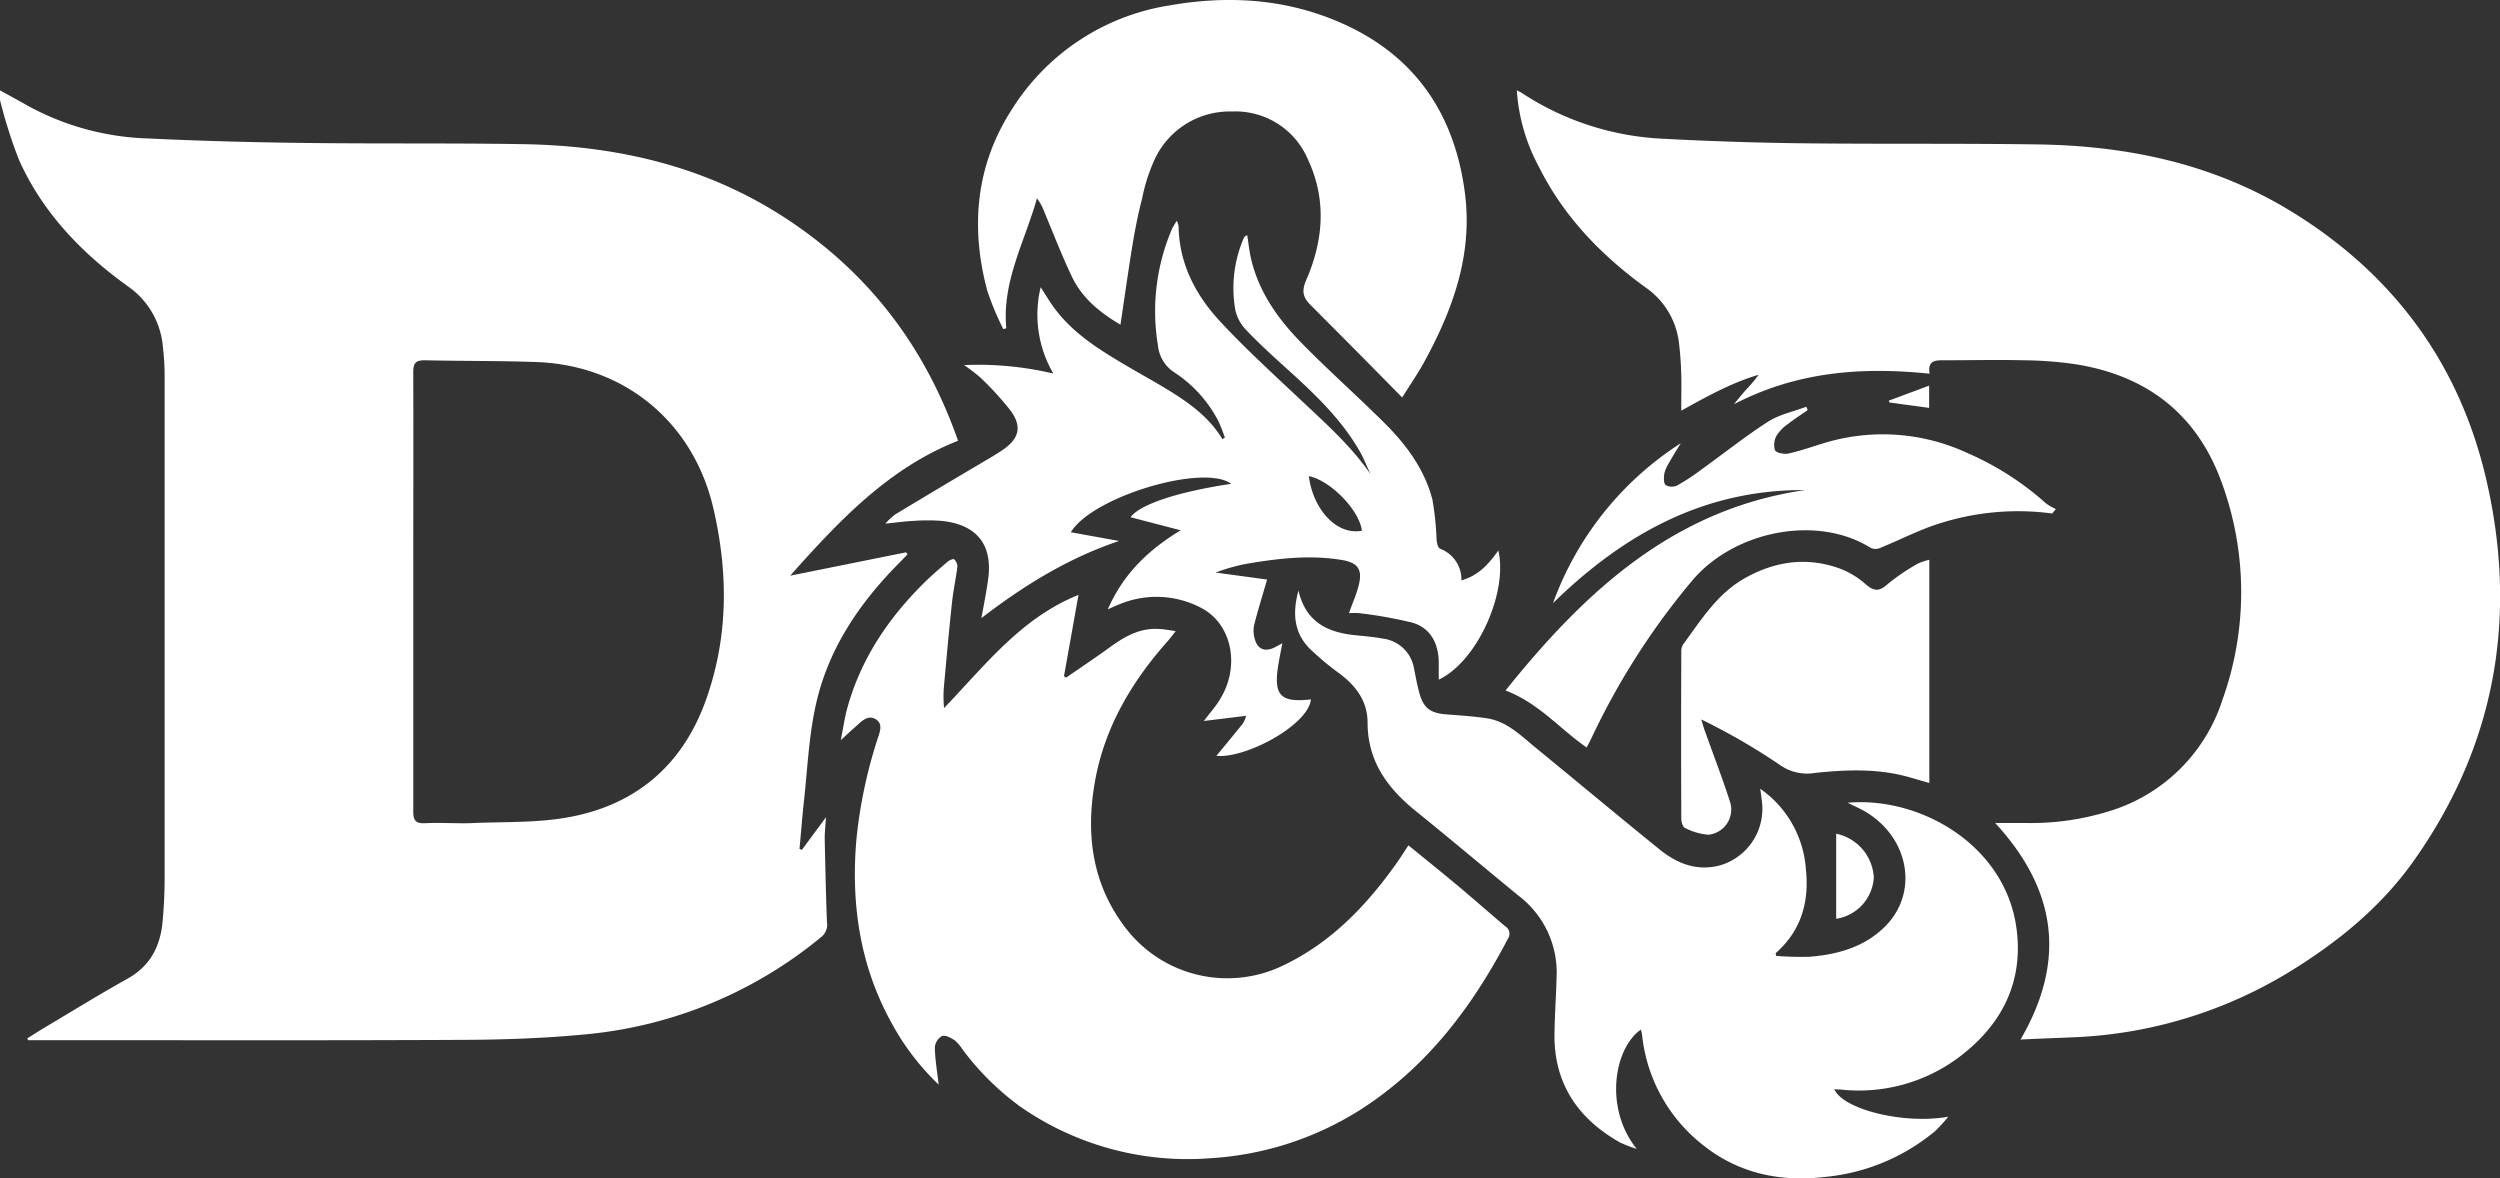 <svg xmlns="http://www.w3.org/2000/svg" viewBox="0 0 394.84 186.1"><rect x="0" y="0" width="394.84" height="186.1" fill="#333333" stroke="none"/><defs><style>.cls-1{fill:#fff;}</style></defs><g id="Livello_2" data-name="Livello 2"><g id="Livello_1-2" data-name="Livello 1"><path class="cls-1" d="M0,14.27c1.57.87,3,1.64,4.4,2.44a42.17,42.17,0,0,0,19.07,5.16c8.27.4,16.56.61,24.84.71,11.46.14,22.92,0,34.38.19,14.78.25,28.79,3.47,41.35,11.67,13,8.49,22,20.12,27.27,35.17-11,4.34-18.81,12.66-26.51,21.31l18.31-3.69.22.31c-.38.41-.77.81-1.16,1.21-6.51,6.53-11.57,14-13.44,23.13-1,4.73-1.21,9.62-1.74,14.44-.28,2.58-.48,5.16-.72,7.75l.37.16,3.81-5.16c-.08,1.36-.21,2.38-.2,3.39.09,4.39.19,8.77.35,13.15a2.47,2.47,0,0,1-.9,2.38A68.24,68.24,0,0,1,92.9,163.32c-6.45.64-13,.88-19.44.91-22,.11-44,.05-66,.05h-3L4.3,164c1-.62,2-1.26,3-1.86,4.26-2.53,8.48-5.14,12.81-7.55,3.7-2.06,5.28-5.27,5.59-9.27Q26,142,26,138.72,26,99,26,59.21a39.15,39.15,0,0,0-.29-4.59,12.88,12.88,0,0,0-5.46-9.36C12.93,40,6.74,33.6,3,25.25a75.84,75.84,0,0,1-3-9.46A6.21,6.21,0,0,1,0,14.27ZM65.27,93.35c0,11.6,0,23.21,0,34.82,0,1.54.49,1.91,1.92,1.84,2.35-.11,4.71.06,7.06,0,5.3-.25,10.69,0,15.86-1,10.49-2,17.73-8.28,21.36-18.39,3.58-10,3.57-20.13,1.19-30.36-3.15-13.56-14-22.58-27.95-23.08-5.87-.21-11.76-.14-17.63-.28-1.42,0-1.81.44-1.81,1.84C65.3,70.23,65.27,81.79,65.27,93.35Z"/><path class="cls-1" d="M319.11,164.19c7.27-12.48,5.71-23.67-4-34.21h4.78a41.57,41.57,0,0,0,13.15-1.84A27,27,0,0,0,351,110.54a50.3,50.3,0,0,0-.15-34.43C346.93,65.35,339,59.27,327.7,57.51a60.83,60.83,0,0,0-8.1-.61c-4.14-.1-8.28,0-12.43,0-1.43,0-2.76-.07-2.42,2.12-10.68-1.1-20.94-.35-30.89,4.82.8-1,1.37-1.7,2-2.39a21.13,21.13,0,0,0,1.89-2.26c-4.26,1.25-8.12,3.4-12.22,5.67,0-2.14.05-4,0-5.8-.05-1.63-.16-3.27-.36-4.89a12.35,12.35,0,0,0-5.29-8.78c-7-5.08-12.9-11.18-16.81-19a29.47,29.47,0,0,1-3.51-12.13c.45.24.75.38,1,.56a44.21,44.21,0,0,0,22.08,7.09q11,.59,21.93.72c12.43.14,24.86,0,37.3.18,14.28.21,27.91,3.1,40.23,10.72,16,9.88,26.36,24,30.57,42.2,5,21.6,1.52,41.86-11.4,60.15-5.17,7.33-12,12.89-19.65,17.59a70.85,70.85,0,0,1-33,10.3C325.53,163.93,322.47,164,319.11,164.19Z"/><path class="cls-1" d="M148.25,171.3a39.14,39.14,0,0,1-7.38-9.63c-5.05-9.06-6.48-18.82-5.62-29a75.24,75.24,0,0,1,3.27-15.72c.34-1.12,1.09-2.6-.23-3.37s-2.35.48-3.3,1.31c-.66.56-1.27,1.17-2.2,2,.39-1.95.63-3.67,1.1-5.32,2.27-8,6.86-14.54,12.79-20.23,1-.92,2-1.79,3-2.64.27-.22.88-.49,1-.37a1.59,1.59,0,0,1,.53,1.14c-.24,1.92-.66,3.82-.86,5.74-.47,4.32-.85,8.64-1.25,13a18.87,18.87,0,0,0,0,3.62c6.46-6.72,12.18-14.25,21.23-17.87q-1.14,6.41-2.29,12.84l.34.22c2.29-1.58,4.62-3.13,6.87-4.77s4.71-3.09,7.71-2.91c.81,0,1.61.19,2.73.33-.48.61-.78,1-1.12,1.42-5.79,6.48-10.13,13.75-11.65,22.42-1.48,8.39-.4,16.33,5,23.24a20.22,20.22,0,0,0,24.74,5.73c7.57-3.61,13.14-9.43,17.9-16.14.62-.87,1.18-1.77,1.88-2.83,2.84,2.31,5.57,4.51,8.27,6.77,2.35,2,4.65,4,7,6a1.38,1.38,0,0,1,.43,2c-5.55,10.62-12.62,20-22.75,26.64a49.72,49.72,0,0,1-24.19,8,46.25,46.25,0,0,1-30-8.1,42.69,42.69,0,0,1-9.22-9.13,6.27,6.27,0,0,0-1.2-1.39c-.59-.38-1.45-.86-2-.67a2.24,2.24,0,0,0-1.13,1.75C147.66,167.19,148,169.15,148.25,171.3Z"/><path class="cls-1" d="M278,124.57a16.89,16.89,0,0,1,7.21,12.68c.56,5.16-.71,9.72-4.77,13.29l.08.43a50.5,50.5,0,0,0,5.21.14c4.59-.35,8.92-1.59,12.2-5,5.16-5.42,3.46-14-3.46-18-.83-.47-1.7-.85-2.66-1.33,11.51-1,24.69,6.68,26.61,19.47,1.3,8.64-2.15,15.54-9,20.7a26.36,26.36,0,0,1-18.79,5.12c-.29,0-.59,0-.93-.05,1.38,3.21,11,5.6,18,4.35a23.71,23.71,0,0,1-2.07,2.27,31.85,31.85,0,0,1-17.28,7.23c-7.09.85-13.68-.49-19.36-5a25.45,25.45,0,0,1-9.64-17.37c0-.29-.13-.56-.2-.89-4.27,3-5.8,12.44-.66,18.84a20.72,20.72,0,0,1-2.61-1c-6.45-3.63-10.27-9-10.37-16.54,0-3.17.25-6.33.33-9.5a15.22,15.22,0,0,0-5.8-12.78c-5.46-4.47-10.83-9-16.33-13.45-4.52-3.62-7.7-7.89-7.72-14,0-3.37-1.74-5.75-4.32-7.72a44.22,44.22,0,0,1-4.8-4c-2.47-2.48-2.79-5.53-1.8-9.19,1.19,5.09,4.72,6.62,9,7.06,1.43.14,2.86.25,4.26.52a5.69,5.69,0,0,1,5,4.76c.25,1.25.48,2.51.81,3.74.66,2.46,1.7,3.26,4.22,3.47,2.19.18,4.39.3,6.55.64,3.14.5,5.31,2.74,7.64,4.64,6.53,5.34,13,10.75,19.56,16.06,2.76,2.23,5.9,3.49,9.55,2.51a9.3,9.3,0,0,0,6.56-10.44C278.18,125.83,278.13,125.42,278,124.57Z"/><path class="cls-1" d="M155,97.62c.35-1.9.72-3.79,1-5.7.94-5.74-1.58-9.09-7.35-9.66a30.42,30.42,0,0,0-4.27,0c-1.37.06-2.74.26-4.55.44a11.1,11.1,0,0,1,1.49-1.41c4.45-2.69,8.93-5.36,13.39-8,1.27-.76,2.58-1.48,3.79-2.33,2.49-1.75,2.92-3.64,1.1-6.12a48.16,48.16,0,0,0-4.73-5.18,23.86,23.86,0,0,0-2.62-2A51.31,51.31,0,0,1,166.36,59a18.47,18.47,0,0,1-2-13.64c.81,1.25,1.41,2.28,2.12,3.24,3,4.1,7.25,6.69,11.53,9.22,2.25,1.32,4.54,2.57,6.76,3.94,3.22,2,6.27,4.22,8.29,7.6l.39-.24a25.81,25.81,0,0,0-1-2.56,20.41,20.41,0,0,0-6.89-7.69,5.74,5.74,0,0,1-2.68-4.33,33,33,0,0,1,2.25-18.45,12.85,12.85,0,0,1,.74-1.22,4.16,4.16,0,0,1,.27.83c.09,6,2.71,10.93,6.61,15.12,4.06,4.37,8.5,8.4,12.85,12.5,3.83,3.61,7.77,7.11,10.84,11.54-.58-1.24-1.07-2.52-1.75-3.69-3.07-5.31-7.53-9.39-12-13.43-2-1.81-4-3.64-5.87-5.62A6.56,6.56,0,0,1,195.11,49a19.94,19.94,0,0,1,1.21-11.13,3.06,3.06,0,0,1,.29-.53c.06-.07.18-.09.38-.18.17,1.13.29,2.23.51,3.31,1.16,5.46,4.27,9.84,8.06,13.7,4.29,4.38,8.9,8.45,13.24,12.78,3.39,3.4,6.22,7.26,7.44,12a47.28,47.28,0,0,1,.65,6.34c.05.49.21,1.22.54,1.37a5.19,5.19,0,0,1,3.38,5c2.74-.77,4.35-2.63,5.83-4.72,1.55,6.56-3.29,17.51-9.41,20.4,0-1,0-2,0-3-.12-2.88-1.39-5.19-4.17-6a68.8,68.8,0,0,0-8.39-1.5,10.77,10.77,0,0,0-1.62,0c.58-1.65,1.2-3,1.56-4.49.59-2.38-.15-3.47-2.58-3.89-4.85-.83-9.69-.32-14.49.47A27.89,27.89,0,0,0,192,90.43l8.12,1.1c-.76,2.62-1.47,4.89-2.05,7.19a4.57,4.57,0,0,0,.08,2.11c.42,1.69,1.57,2.19,3.13,1.43.37-.18.72-.38,1.25-.67-.24,1.25-.46,2.33-.64,3.42-.78,4.82.33,6,5.15,5.45-.38,4-10.19,9.35-14.93,8.92,1.35-1.65,2.78-3.35,4.17-5.09a5.49,5.49,0,0,0,.54-1.24l-6.69.82c1.05-1.4,2-2.43,2.64-3.57,3.13-5.2,1.75-11.75-3-14.26a15.17,15.17,0,0,0-13-.59c-.48.18-.94.4-1.81.79,2.49-5.68,6.45-9.41,11.51-12.49l-7.91-2.06c1.42-2,7.36-4,15.9-5.28-4.34-3.22-21.93,2-25.34,7.65l7.62,1.38C168.68,88.15,161.68,92.49,155,97.62Zm51.71-22.43c.67,5.24,4.37,9.39,8.38,8.63C214.74,80.62,210.11,75.85,206.68,75.19Z"/><path class="cls-1" d="M221.45,62.78c-5-5.11-9.81-9.94-14.6-14.75-1.15-1.17-1.23-2.24-.55-3.8,2.72-6.26,3.24-12.67.29-19a12.42,12.42,0,0,0-12-7.62A13.07,13.07,0,0,0,182.44,25a27.84,27.84,0,0,0-2.06,6.36c-.61,2.35-1.09,4.74-1.49,7.14-.69,4.21-1.28,8.45-1.93,12.78-3.07-1.81-6-4.07-7.68-7.61s-3-7-4.44-10.44a7.15,7.15,0,0,0-1.07-1.9c-1.9,6.8-5.54,13.12-4.84,20.51l-.47.14a46.08,46.08,0,0,1-2.53-6.05c-2.71-10.14-1.82-19.92,4-28.84A35.94,35.94,0,0,1,184.74.85C193.6-.7,202.41-.26,210.82,3.2c12.22,5,18.88,14.36,20.55,27.34,1.25,9.74-1.94,18.45-6.52,26.78C223.89,59.05,222.76,60.69,221.45,62.78Z"/><path class="cls-1" d="M324.12,81.1a40.74,40.74,0,0,0-17.73,1.55c-3.24,1-6.29,2.61-9.45,3.89a1.84,1.84,0,0,1-1.47,0c-8.49-5.33-21.55-2.7-28.19,5.13a114.38,114.38,0,0,0-15.91,24.86c-.23.49-.5,1-.78,1.52-4.27-2.94-7.55-7-12.81-9,12.55-15.64,26.55-28.65,47.31-31.65-16-.1-28.7,7-39.81,17.85A50.4,50.4,0,0,1,265.46,70c-.63,1-1.28,2.06-1.87,3.11a5.48,5.48,0,0,0-.73,1.67c-.09.61-.14,1.5.2,1.82a2,2,0,0,0,1.82.08,34.16,34.16,0,0,0,3.83-2.52c3.52-2.53,6.92-5.24,10.56-7.58,1.77-1.13,4-1.58,6-2.34l.23.52c-1,.72-2.09,1.4-3.07,2.17a6.6,6.6,0,0,0-1.82,1.83,3,3,0,0,0-.28,2.34c.22.44,1.45.67,2.12.53,1.94-.43,3.82-1.11,5.73-1.68a31.77,31.77,0,0,1,22.59,1.62,46,46,0,0,1,12.34,7.91,8.48,8.48,0,0,0,1.58.92Z"/><path class="cls-1" d="M304.71,88.41v35.26l-2.85-.83c-5-1.49-10.1-1.31-15.2-.77a7.41,7.41,0,0,1-5.55-1.26,100.62,100.62,0,0,0-12.41-7.18c.18.6.34,1.22.56,1.81,1.32,3.71,2.74,7.38,3.95,11.12a4,4,0,0,1-3.36,5.27,9.52,9.52,0,0,1-3.73-1.07c-.34-.14-.58-.93-.58-1.42q-.06-13.19,0-26.38a2.06,2.06,0,0,1,.27-1.16c2.84-3.86,5.38-8,9.72-10.46,4.83-2.73,9.91-3.45,15.17-1.5a13.34,13.34,0,0,1,4,2.47c1.3,1.11,2.14,1.12,3.44-.07A32.87,32.87,0,0,1,302.93,89,9.31,9.31,0,0,1,304.71,88.41Z"/><path class="cls-1" d="M290,145.11V131.67a7.47,7.47,0,0,1,5.94,6.91A7,7,0,0,1,290,145.11Z"/><path class="cls-1" d="M304.68,60.9v3.52l-6.27-.85-.09-.3Z"/></g></g></svg>
